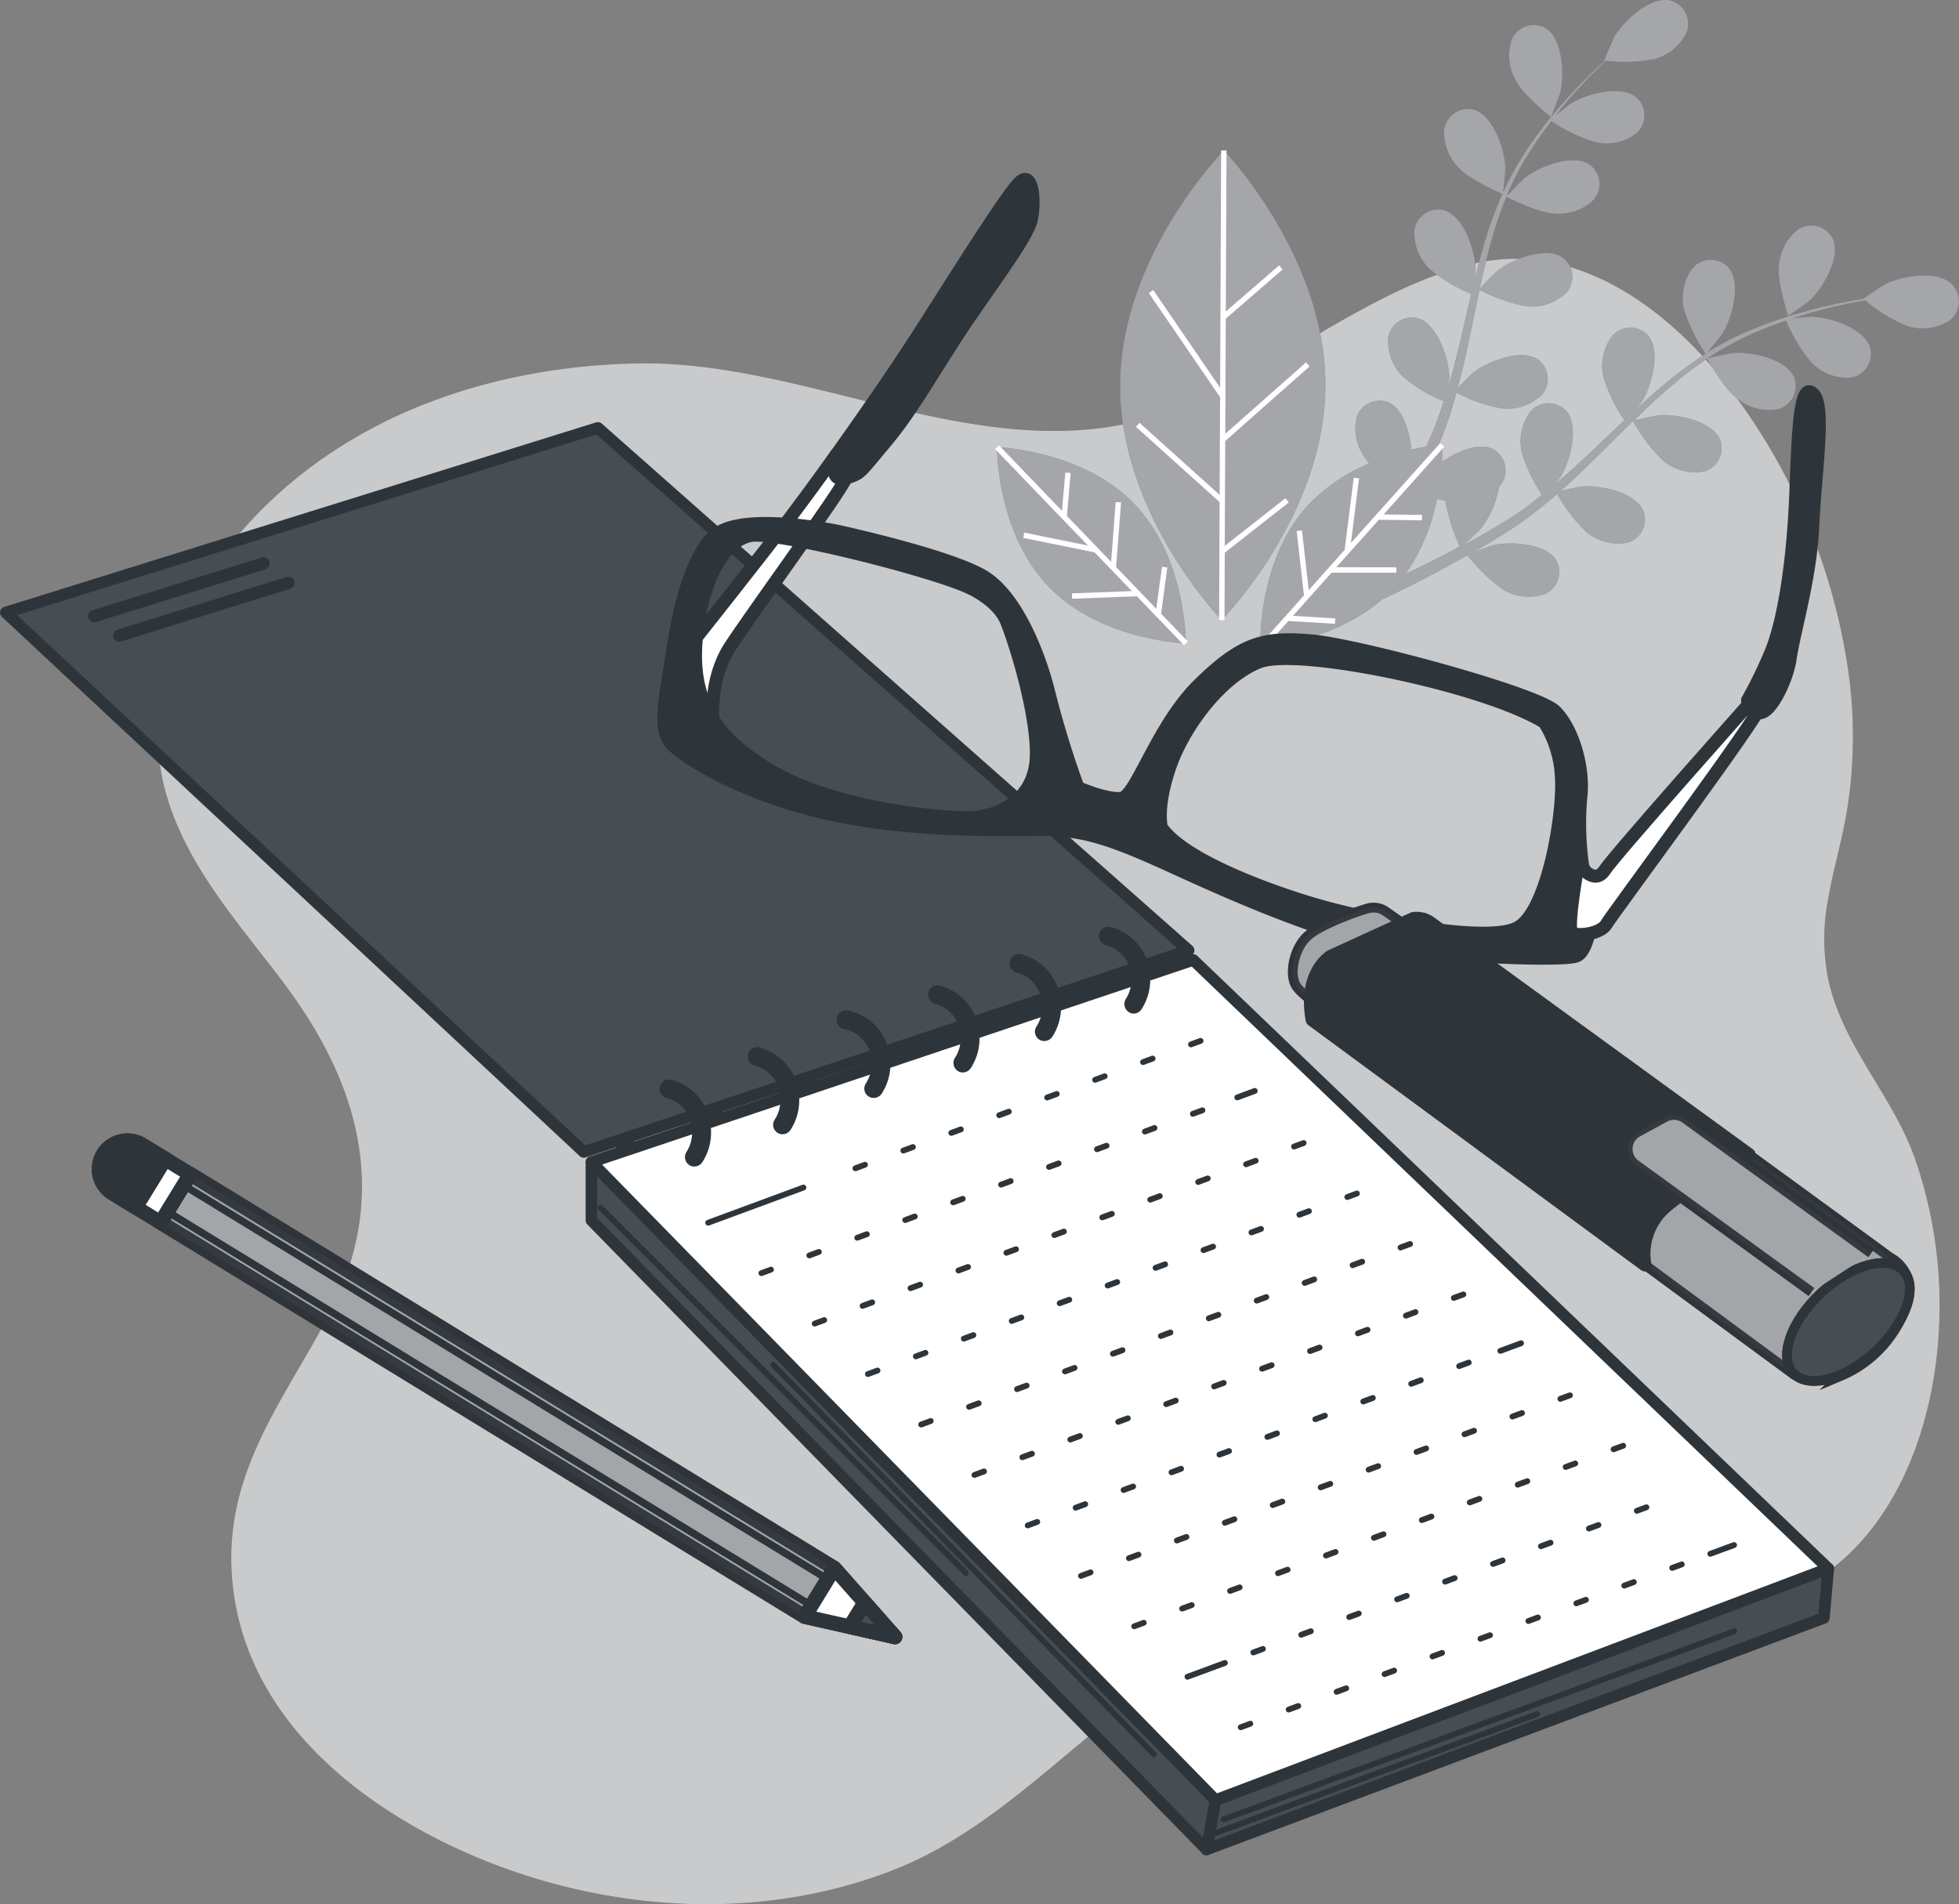 <svg xmlns="http://www.w3.org/2000/svg" width="191.671" height="186.324" viewBox="0 0 191.671 186.324">
  <rect x="0" y="0" width="191.671" height="186.324" fill="#808080" stroke="none"/>
  <g id="Notebook-bro" transform="translate(0.568)">
    <g id="freepik--background-simple--inject-1--inject-33" transform="translate(14.859 25.321)">
      <path id="Path_37098" data-name="Path 37098" d="M242.9,169.226c.445-2.549,1.159-5.071,1.67-7.667a45.323,45.323,0,0,0,.213-15.183,59.641,59.641,0,0,0-11.191-26.649c-6.234-8.363-15.609-15.136-25.684-12.577-10.482,2.649-19.355,10.732-29.548,14.422-17.265,6.244-34.742-5.137-52.139-4.73-15.023.326-30.783,5.719-40.678,19.053-4.039,5.444-6.854,12.771-5.9,19.98,1.168,8.784,7.615,15.467,12.421,21.966,7.369,9.961,10.16,20.812,3.959,32.439-4.191,7.88-9.829,14.843-9.342,24.629.78,15.656,15.235,25.112,27.155,29.326,12.109,4.285,25.859,4.73,37.9-.095,10.695-4.3,18.159-13.717,27.907-19.724a44.112,44.112,0,0,1,28.621-6.281c10.3,1.23,21.157,3.4,31.114-1.045,9.526-4.257,14.039-15.633,14.393-26.535a43.587,43.587,0,0,0-2.417-16.006c-2.209-6.177-7.1-11-8.471-17.548a20.34,20.34,0,0,1,.019-7.771Z" transform="translate(-79.454 -106.601)" fill="#484d54"/>
      <path id="Path_37099" data-name="Path 37099" d="M242.9,169.226c.445-2.549,1.159-5.071,1.67-7.667a45.323,45.323,0,0,0,.213-15.183,59.641,59.641,0,0,0-11.191-26.649c-6.234-8.363-15.609-15.136-25.684-12.577-10.482,2.649-19.355,10.732-29.548,14.422-17.265,6.244-34.742-5.137-52.139-4.73-15.023.326-30.783,5.719-40.678,19.053-4.039,5.444-6.854,12.771-5.9,19.98,1.168,8.784,7.615,15.467,12.421,21.966,7.369,9.961,10.16,20.812,3.959,32.439-4.191,7.88-9.829,14.843-9.342,24.629.78,15.656,15.235,25.112,27.155,29.326,12.109,4.285,25.859,4.73,37.9-.095,10.695-4.3,18.159-13.717,27.907-19.724a44.112,44.112,0,0,1,28.621-6.281c10.3,1.23,21.157,3.4,31.114-1.045,9.526-4.257,14.039-15.633,14.393-26.535a43.587,43.587,0,0,0-2.417-16.006c-2.209-6.177-7.1-11-8.471-17.548a20.34,20.34,0,0,1,.019-7.771Z" transform="translate(-79.454 -106.601)" fill="#fff" opacity="0.7"/>
    </g>
    <g id="freepik--Plants--inject-1--inject-33" transform="translate(96.79)">
      <path id="Path_37100" data-name="Path 37100" d="M363.071,67.247c.028,0,.875-2.233.913-2.365.43-1.717.246-5.288-1.419-6.334a2.365,2.365,0,0,0-3.311,1.064,4.9,4.9,0,0,0,.411,4.11C360.337,65.085,363.071,67.242,363.071,67.247Z" transform="translate(-308.681 -55.794)" fill="#484d54"/>
      <path id="Path_37101" data-name="Path 37101" d="M375.225,80.891c-1.386-1.419-4.91-.832-6.494-.043-.137.066-2.157,1.376-2.128,1.419l.028.028c-.553.09-1.154.189-1.8.312-1.2.241-2.549.52-4,.946a40.119,40.119,0,0,0-4.617,1.528,30.7,30.7,0,0,0-4.872,2.422l-.052.038c.378-.44,1.391-1.712,1.462-1.816.946-1.5,1.892-4.948.61-6.466a2.365,2.365,0,0,0-3.491,0,4.9,4.9,0,0,0-.889,4.03,16.492,16.492,0,0,0,2.133,4.4A40.819,40.819,0,0,0,346.68,91c-.823.7-1.627,1.419-2.427,2.166.312-.393.591-.743.624-.8.946-1.5,1.892-4.948.615-6.466a2.365,2.365,0,0,0-3.491,0,4.9,4.9,0,0,0-.889,4.03,15.325,15.325,0,0,0,2.053,4.257l-.908.856c-1.452,1.381-2.895,2.767-4.352,4.082-.511.473-1.036.9-1.556,1.343.279-.35.511-.643.544-.691.946-1.5,1.892-4.948.61-6.471a2.365,2.365,0,0,0-3.491-.024,4.916,4.916,0,0,0-.889,4.03,14.7,14.7,0,0,0,1.987,4.172c-.544.435-1.093.87-1.641,1.268-.383.26-.733.539-1.13.78l-1.154.738c-.752.44-1.523.9-2.266,1.315-.516.289-1.012.553-1.509.828.516-.473,1.5-1.372,1.58-1.457a9.129,9.129,0,0,0,1.892-4.2,2.44,2.44,0,0,0,.3-.421,2.365,2.365,0,0,0-.946-3.358c-1.367-.629-3.467.265-4.924,1.3.062-1.007.033-1.627.033-1.627l-.383.038.279-.667c.189-.416.331-.88.5-1.324.369-1.041.691-2.114.993-3.2a15.511,15.511,0,0,0,4.46,1.537,4.889,4.889,0,0,0,3.9-1.343,2.365,2.365,0,0,0-.421-3.467c-1.656-1.088-4.976.241-6.357,1.348-.085.071-.989.979-1.471,1.485.175-.653.355-1.305.511-1.977.449-1.925.847-3.893,1.253-5.851.123-.6.255-1.2.383-1.8a16.191,16.191,0,0,0,4.607,1.613,4.895,4.895,0,0,0,3.9-1.343,2.365,2.365,0,0,0-.421-3.462c-1.656-1.093-4.976.236-6.357,1.348-.1.08-1.419,1.386-1.708,1.736.279-1.315.577-2.625.918-3.907a40.486,40.486,0,0,1,1.693-5.08c.114.057,3.112,1.57,4.635,1.622a4.884,4.884,0,0,0,3.9-1.343,2.365,2.365,0,0,0-.426-3.462c-1.656-1.093-4.971.237-6.352,1.348-.109.085-1.5,1.49-1.736,1.764.043-.095.071-.2.114-.293a29.966,29.966,0,0,1,2.587-4.73c.544-.828,1.107-1.594,1.674-2.322a15.767,15.767,0,0,0,4.333,2.067,4.827,4.827,0,0,0,4.025-.908,2.365,2.365,0,0,0-.043-3.491c-1.523-1.268-4.967-.307-6.461.643-.08.047-.851.667-1.419,1.121.26-.322.52-.662.776-.97.946-1.154,1.892-2.152,2.753-3.027.473-.473.946-.946,1.358-1.339a15.762,15.762,0,0,0,4.773-.166,4.841,4.841,0,0,0,3.155-2.663,2.365,2.365,0,0,0-1.641-3.079c-1.939-.421-4.555,2.02-5.444,3.548-.076.132-1.036,2.341-1,2.365h.043c-.416.378-.856.795-1.329,1.253-.87.861-1.84,1.84-2.838,2.98a41.75,41.75,0,0,0-3.008,3.822,30.72,30.72,0,0,0-2.72,4.73l-.028.061c.076-.577.222-2.195.218-2.322-.038-1.769-1.154-5.165-3.056-5.733a2.365,2.365,0,0,0-2.928,1.892,4.911,4.911,0,0,0,1.485,3.85c1,1.107,3.969,2.365,4.2,2.493a40.421,40.421,0,0,0-1.868,5.2c-.3,1.036-.572,2.086-.832,3.145.047-.5.085-.946.08-1.012-.038-1.769-1.154-5.165-3.056-5.733a2.365,2.365,0,0,0-2.923,1.892,4.907,4.907,0,0,0,1.48,3.85,15.735,15.735,0,0,0,4.077,2.436c-.095.407-.194.809-.289,1.216-.449,1.954-.885,3.907-1.376,5.8-.17.672-.364,1.324-.553,1.977.038-.44.066-.818.066-.875-.038-1.769-1.154-5.165-3.056-5.733a2.365,2.365,0,0,0-2.923,1.892,4.894,4.894,0,0,0,1.48,3.855,14.153,14.153,0,0,0,3.954,2.365c-.213.667-.43,1.329-.672,1.963-.17.43-.307.856-.506,1.277l-.544,1.22c-.421.071-.908.166-1.452.289-.142-1.783-.809-3.959-2.166-4.6a2.365,2.365,0,0,0-3.183,1.443,4.879,4.879,0,0,0,.884,4.03,3.586,3.586,0,0,0,.359.473,17.288,17.288,0,0,0-6.125,4.229c-4.905,5.487-4.536,13.821-4.536,13.821s6.958-.473,11.9-4.73c1.518-.719,3.481-1.674,5.728-2.881.842-.445,1.731-.946,2.639-1.462a16.179,16.179,0,0,0,3.5,3.377,4.889,4.889,0,0,0,4.106.416,2.365,2.365,0,0,0,1.069-3.311c-1.045-1.684-4.617-1.864-6.333-1.419-.1.028-1.168.426-1.84.686.369-.213.733-.416,1.112-.643.752-.44,1.49-.9,2.285-1.391l1.14-.762c.383-.246.762-.553,1.145-.832.88-.662,1.741-1.381,2.592-2.119a15.476,15.476,0,0,0,2.871,3.741,4.906,4.906,0,0,0,4,1.036,2.365,2.365,0,0,0,1.556-3.127c-.776-1.821-4.281-2.545-6.04-2.365-.114,0-1.362.27-2.048.426.506-.449,1.017-.9,1.518-1.367,1.419-1.362,2.838-2.781,4.257-4.191.435-.435.875-.861,1.31-1.287a16.312,16.312,0,0,0,2.956,3.888A4.893,4.893,0,0,0,350.96,99.2a2.365,2.365,0,0,0,1.561-3.122c-.78-1.826-4.257-2.545-6.045-2.365-.132,0-1.93.388-2.365.506.946-.946,1.93-1.892,2.918-2.748a41.147,41.147,0,0,1,4.219-3.311c.061.109,1.731,3.027,2.97,3.912a4.876,4.876,0,0,0,3.992,1.031,2.365,2.365,0,0,0,1.561-3.122c-.78-1.826-4.281-2.545-6.045-2.365-.137,0-2.072.421-2.422.52.09-.061.17-.128.255-.184a30.062,30.062,0,0,1,4.758-2.5c.908-.393,1.8-.719,2.672-1.012a15.785,15.785,0,0,0,2.479,4.11,4.836,4.836,0,0,0,3.855,1.466,2.365,2.365,0,0,0,1.892-2.937c-.577-1.892-3.978-3-5.747-3.027-.1,0-1.078.085-1.793.166.4-.128.8-.27,1.187-.383,1.419-.435,2.777-.743,3.969-1.007.676-.147,1.291-.265,1.892-.364a15.889,15.889,0,0,0,4.073,2.493,4.875,4.875,0,0,0,4.1-.473,2.365,2.365,0,0,0,.326-3.59ZM324.661,107.8c-1.031.525-2.006,1-2.9,1.419a19.308,19.308,0,0,0,3.07-7.341c.27.066.544.123.818.175a17.307,17.307,0,0,0,1.419,4.479C326.241,106.987,325.432,107.431,324.661,107.8Z" transform="translate(-281.59 -53.068)" fill="#484d54"/>
      <path id="Path_37102" data-name="Path 37102" d="M417.758,107.094c1.305-1.2,3.127-4.257,2.3-6.073a2.365,2.365,0,0,0-3.358-.946,4.9,4.9,0,0,0-1.92,3.652c-.18,1.542.908,4.848.908,4.848S417.649,107.2,417.758,107.094Z" transform="translate(-338.09 -77.653)" fill="#484d54"/>
      <path id="Path_37103" data-name="Path 37103" d="M288.69,84.19s-10.1,10.245-10.151,22.941,9.933,23.021,9.933,23.021,10.108-10.245,10.151-22.936S288.69,84.19,288.69,84.19Z" transform="translate(-266.303 -69.469)" fill="#484d54"/>
      <path id="Path_37104" data-name="Path 37104" d="M253.07,145.57s-.061,8.344,5.042,13.646,13.438,5.558,13.438,5.558.066-8.344-5.037-13.646S253.07,145.57,253.07,145.57Z" transform="translate(-252.881 -101.817)" fill="#484d54"/>
      <g id="Group_11691" data-name="Group 11691" transform="translate(0.189)" opacity="0.5">
        <path id="Path_37105" data-name="Path 37105" d="M363.071,67.247c.028,0,.875-2.233.913-2.365.43-1.717.246-5.288-1.419-6.334a2.365,2.365,0,0,0-3.311,1.064,4.9,4.9,0,0,0,.411,4.11C360.337,65.085,363.071,67.242,363.071,67.247Z" transform="translate(-308.87 -55.794)" fill="#fff"/>
        <path id="Path_37106" data-name="Path 37106" d="M375.225,80.891c-1.386-1.419-4.91-.832-6.494-.043-.137.066-2.157,1.376-2.128,1.419l.028.028c-.553.09-1.154.189-1.8.312-1.2.241-2.549.52-4,.946a40.119,40.119,0,0,0-4.617,1.528,30.7,30.7,0,0,0-4.872,2.422l-.052.038c.378-.44,1.391-1.712,1.462-1.816.946-1.5,1.892-4.948.61-6.466a2.365,2.365,0,0,0-3.491,0,4.9,4.9,0,0,0-.889,4.03,16.492,16.492,0,0,0,2.133,4.4A40.819,40.819,0,0,0,346.68,91c-.823.7-1.627,1.419-2.427,2.166.312-.393.591-.743.624-.8.946-1.5,1.892-4.948.615-6.466a2.365,2.365,0,0,0-3.491,0,4.9,4.9,0,0,0-.889,4.03,15.325,15.325,0,0,0,2.053,4.257l-.908.856c-1.452,1.381-2.895,2.767-4.352,4.082-.511.473-1.036.9-1.556,1.343.279-.35.511-.643.544-.691.946-1.5,1.892-4.948.61-6.471a2.365,2.365,0,0,0-3.491-.024,4.916,4.916,0,0,0-.889,4.03,14.7,14.7,0,0,0,1.987,4.172c-.544.435-1.093.87-1.641,1.268-.383.26-.733.539-1.13.78l-1.154.738c-.752.44-1.523.9-2.266,1.315-.516.289-1.012.553-1.509.828.516-.473,1.5-1.372,1.58-1.457a9.129,9.129,0,0,0,1.892-4.2,2.44,2.44,0,0,0,.3-.421,2.365,2.365,0,0,0-.946-3.358c-1.367-.629-3.467.265-4.924,1.3.062-1.007.033-1.627.033-1.627l-.383.038.279-.667c.189-.416.331-.88.5-1.324.369-1.041.691-2.114.993-3.2a15.511,15.511,0,0,0,4.46,1.537,4.889,4.889,0,0,0,3.9-1.343,2.365,2.365,0,0,0-.421-3.467c-1.656-1.088-4.976.241-6.357,1.348-.085.071-.989.979-1.471,1.485.175-.653.355-1.305.511-1.977.449-1.925.847-3.893,1.253-5.851.123-.6.255-1.2.383-1.8a16.191,16.191,0,0,0,4.607,1.613,4.895,4.895,0,0,0,3.9-1.343,2.365,2.365,0,0,0-.421-3.462c-1.656-1.093-4.976.236-6.357,1.348-.1.08-1.419,1.386-1.708,1.736.279-1.315.577-2.625.918-3.907a40.486,40.486,0,0,1,1.693-5.08c.114.057,3.112,1.57,4.635,1.622a4.884,4.884,0,0,0,3.9-1.343,2.365,2.365,0,0,0-.426-3.462c-1.656-1.093-4.971.237-6.352,1.348-.109.085-1.5,1.49-1.736,1.764.043-.095.071-.2.114-.293a29.966,29.966,0,0,1,2.587-4.73c.544-.828,1.107-1.594,1.674-2.322a15.767,15.767,0,0,0,4.333,2.067,4.827,4.827,0,0,0,4.025-.908,2.365,2.365,0,0,0-.043-3.491c-1.523-1.268-4.967-.307-6.461.643-.08.047-.851.667-1.419,1.121.26-.322.52-.662.776-.97.946-1.154,1.892-2.152,2.753-3.027.473-.473.946-.946,1.358-1.339a15.762,15.762,0,0,0,4.773-.166,4.841,4.841,0,0,0,3.155-2.663,2.365,2.365,0,0,0-1.641-3.079c-1.939-.421-4.555,2.02-5.444,3.548-.076.132-1.036,2.341-1,2.365h.043c-.416.378-.856.795-1.329,1.253-.87.861-1.84,1.84-2.838,2.98a41.75,41.75,0,0,0-3.008,3.822,30.72,30.72,0,0,0-2.72,4.73l-.028.061c.076-.577.222-2.195.218-2.322-.038-1.769-1.154-5.165-3.056-5.733a2.365,2.365,0,0,0-2.928,1.892,4.911,4.911,0,0,0,1.485,3.85c1,1.107,3.969,2.365,4.2,2.493a40.421,40.421,0,0,0-1.868,5.2c-.3,1.036-.572,2.086-.832,3.145.047-.5.085-.946.08-1.012-.038-1.769-1.154-5.165-3.056-5.733a2.365,2.365,0,0,0-2.923,1.892,4.907,4.907,0,0,0,1.48,3.85,15.735,15.735,0,0,0,4.077,2.436c-.095.407-.194.809-.289,1.216-.449,1.954-.885,3.907-1.376,5.8-.17.672-.364,1.324-.553,1.977.038-.44.066-.818.066-.875-.038-1.769-1.154-5.165-3.056-5.733a2.365,2.365,0,0,0-2.923,1.892,4.894,4.894,0,0,0,1.48,3.855,14.153,14.153,0,0,0,3.954,2.365c-.213.667-.43,1.329-.672,1.963-.17.43-.307.856-.506,1.277l-.544,1.22c-.421.071-.908.166-1.452.289-.142-1.783-.809-3.959-2.166-4.6a2.365,2.365,0,0,0-3.183,1.443,4.879,4.879,0,0,0,.884,4.03,3.586,3.586,0,0,0,.359.473,17.288,17.288,0,0,0-6.125,4.229c-4.905,5.487-4.536,13.821-4.536,13.821s6.958-.473,11.9-4.73c1.518-.719,3.481-1.674,5.728-2.881.842-.445,1.731-.946,2.639-1.462a16.179,16.179,0,0,0,3.5,3.377,4.889,4.889,0,0,0,4.106.416,2.365,2.365,0,0,0,1.069-3.311c-1.045-1.684-4.617-1.864-6.333-1.419-.1.028-1.168.426-1.84.686.369-.213.733-.416,1.112-.643.752-.44,1.49-.9,2.285-1.391l1.14-.762c.383-.246.762-.553,1.145-.832.88-.662,1.741-1.381,2.592-2.119a15.476,15.476,0,0,0,2.871,3.741,4.906,4.906,0,0,0,4,1.036,2.365,2.365,0,0,0,1.556-3.127c-.776-1.821-4.281-2.545-6.04-2.365-.114,0-1.362.27-2.048.426.506-.449,1.017-.9,1.518-1.367,1.419-1.362,2.838-2.781,4.257-4.191.435-.435.875-.861,1.31-1.287a16.312,16.312,0,0,0,2.956,3.888A4.893,4.893,0,0,0,350.96,99.2a2.365,2.365,0,0,0,1.561-3.122c-.78-1.826-4.257-2.545-6.045-2.365-.132,0-1.93.388-2.365.506.946-.946,1.93-1.892,2.918-2.748a41.147,41.147,0,0,1,4.219-3.311c.061.109,1.731,3.027,2.97,3.912a4.876,4.876,0,0,0,3.992,1.031,2.365,2.365,0,0,0,1.561-3.122c-.78-1.826-4.281-2.545-6.045-2.365-.137,0-2.072.421-2.422.52.09-.061.17-.128.255-.184a30.062,30.062,0,0,1,4.758-2.5c.908-.393,1.8-.719,2.672-1.012a15.785,15.785,0,0,0,2.479,4.11,4.836,4.836,0,0,0,3.855,1.466,2.365,2.365,0,0,0,1.892-2.937c-.577-1.892-3.978-3-5.747-3.027-.1,0-1.078.085-1.793.166.4-.128.8-.27,1.187-.383,1.419-.435,2.777-.743,3.969-1.007.676-.147,1.291-.265,1.892-.364a15.889,15.889,0,0,0,4.073,2.493,4.875,4.875,0,0,0,4.1-.473,2.365,2.365,0,0,0,.326-3.59ZM324.661,107.8c-1.031.525-2.006,1-2.9,1.419a19.308,19.308,0,0,0,3.07-7.341c.27.066.544.123.818.175a17.307,17.307,0,0,0,1.419,4.479C326.241,106.987,325.432,107.431,324.661,107.8Z" transform="translate(-281.779 -53.068)" fill="#fff"/>
        <path id="Path_37107" data-name="Path 37107" d="M417.758,107.094c1.305-1.2,3.127-4.257,2.3-6.073a2.365,2.365,0,0,0-3.358-.946,4.9,4.9,0,0,0-1.92,3.652c-.18,1.542.908,4.848.908,4.848S417.649,107.2,417.758,107.094Z" transform="translate(-338.279 -77.653)" fill="#fff"/>
        <path id="Path_37108" data-name="Path 37108" d="M288.69,84.19s-10.1,10.245-10.151,22.941,9.933,23.021,9.933,23.021,10.108-10.245,10.151-22.936S288.69,84.19,288.69,84.19Z" transform="translate(-266.492 -69.469)" fill="#fff"/>
        <path id="Path_37109" data-name="Path 37109" d="M253.07,145.57s-.061,8.344,5.042,13.646,13.438,5.558,13.438,5.558.066-8.344-5.037-13.646S253.07,145.57,253.07,145.57Z" transform="translate(-253.07 -101.817)" fill="#fff"/>
      </g>
      <path id="Path_37110" data-name="Path 37110" d="M296.756,118.634l-.322-.416-5.941,4.664.047-10.259,8.254-7.3-.35-.393-7.9,6.991.052-11.267,5.558-4.815-.341-.4-5.217,4.512.071-15.76h-.525l-.1,23.22L283.5,97.85l-.435.293,6.929,10.127.043-.028-.043,9.649-7.842-7.052-.35.393,8.188,7.365v0l-.047,11.56.525,0,.028-6.608Z" transform="translate(-268.021 -69.469)" fill="#fff"/>
      <path id="Path_37111" data-name="Path 37111" d="M325.349,145.08l-.388-.35L316.22,154.5l.795-6.315-.52-.061-.889,7.057h0l-3.514,3.931-.662-5.832-.52.057.714,6.3L307.19,164.6l.393.35,2.521-2.814,4.555.274.028-.525-4.139-.251,3.779-4.224,6.343,0v-.525l-5.875-.009,4.158-4.645,4.214.052.009-.525-3.756-.047Z" transform="translate(-281.402 -101.374)" fill="#fff"/>
      <path id="Path_37112" data-name="Path 37112" d="M269.523,157.148l-.52-.071-.558,4.11-3.931-4.087.482-6.324-.525-.038-.445,5.856L259.7,152.1l.369-4.2-.525-.043-.326,3.741-6.168-6.409-.378.364L261.761,155l-6.234-1.268-.1.516,6.972,1.414v-.009l3.656,3.8-5.865.222.019.525,6.333-.241,4.612,4.792.378-.364-2.616-2.72Z" transform="translate(-252.67 -101.616)" fill="#fff"/>
    </g>
    <g id="freepik--Notebook--inject-1--inject-33" transform="translate(0 41.871)">
      <path id="Path_37113" data-name="Path 37113" d="M296.41,405.041l60.4-22.662.435-4.829L297.29,400.207l-.88,4.834" transform="translate(-178.93 -265.94)" fill="#484d54" stroke="#2e353a" stroke-linecap="round" stroke-linejoin="round" stroke-width="1.136"/>
      <path id="Path_37114" data-name="Path 37114" d="M269.561,260.251a4.607,4.607,0,0,1-2.9-1.06,5.355,5.355,0,0,1-1.892-3.363.922.922,0,0,1,1.821-.279,3.519,3.519,0,0,0,1.235,2.209,2.663,2.663,0,0,0,4.006-.62.922.922,0,0,1,1.537,1.017,4.527,4.527,0,0,1-3.117,2.039A4.141,4.141,0,0,1,269.561,260.251Z" transform="translate(-162.251 -201.258)" fill="#2e353a"/>
      <path id="Path_37115" data-name="Path 37115" d="M251.108,265.9a5.039,5.039,0,0,1-4.81-4.418.918.918,0,0,1,.766-1.05.946.946,0,0,1,1.055.771,3.148,3.148,0,0,0,3.377,2.838,2.72,2.72,0,0,0,1.864-1.235.922.922,0,0,1,1.537,1.017,4.527,4.527,0,0,1-3.117,2.039A4.093,4.093,0,0,1,251.108,265.9Z" transform="translate(-152.515 -204.214)" fill="#2e353a"/>
      <path id="Path_37116" data-name="Path 37116" d="M234.271,272.416a4.612,4.612,0,0,1-2.9-1.055A5.369,5.369,0,0,1,229.475,268a.922.922,0,0,1,1.821-.279,3.519,3.519,0,0,0,1.235,2.209,2.748,2.748,0,0,0,2.147.615,2.71,2.71,0,0,0,1.859-1.235.946.946,0,0,1,1.542,1.017,4.546,4.546,0,0,1-3.122,2.039A4.129,4.129,0,0,1,234.271,272.416Z" transform="translate(-143.653 -207.672)" fill="#2e353a"/>
      <path id="Path_37117" data-name="Path 37117" d="M215.811,277.6a5.044,5.044,0,0,1-4.81-4.418.922.922,0,1,1,1.821-.284,3.15,3.15,0,0,0,3.377,2.838,2.729,2.729,0,0,0,1.864-1.23.922.922,0,1,1,1.537,1.012,4.55,4.55,0,0,1-3.117,2.043A4.64,4.64,0,0,1,215.811,277.6Z" transform="translate(-133.91 -210.357)" fill="#2e353a"/>
      <path id="Path_37118" data-name="Path 37118" d="M196.96,285.344a5.047,5.047,0,0,1-4.81-4.418.946.946,0,0,1,1.826-.279,3.151,3.151,0,0,0,3.377,2.838,2.734,2.734,0,0,0,1.864-1.235.922.922,0,0,1,1.537,1.017,4.541,4.541,0,0,1-3.117,2.039A4.728,4.728,0,0,1,196.96,285.344Z" transform="translate(-123.986 -214.555)" fill="#2e353a"/>
      <path id="Path_37119" data-name="Path 37119" d="M178.7,291.886a4.6,4.6,0,0,1-2.9-1.055,5.369,5.369,0,0,1-1.892-3.363.922.922,0,0,1,1.821-.279,3.519,3.519,0,0,0,1.235,2.209,2.663,2.663,0,0,0,4.006-.62.946.946,0,0,1,1.542,1.017,4.545,4.545,0,0,1-3.122,2.039A4.126,4.126,0,0,1,178.7,291.886Z" transform="translate(-114.368 -217.932)" fill="#2e353a"/>
      <line id="Line_318" data-name="Line 318" y1="18.414" x2="49.982" transform="translate(119.135 117.74)" fill="#fff" stroke="#2e353a" stroke-linecap="round" stroke-linejoin="round" stroke-width="0.568"/>
      <line id="Line_319" data-name="Line 319" y1="11.839" x2="32.003" transform="translate(117.82 125.852)" fill="#fff" stroke="#2e353a" stroke-linecap="round" stroke-linejoin="round" stroke-width="0.568"/>
      <path id="Path_37120" data-name="Path 37120" d="M169.18,293.45v5.709l60.18,61.561.88-4.834L169.18,293.45" transform="translate(-111.88 -221.62)" fill="#484d54" stroke="#2e353a" stroke-linecap="round" stroke-linejoin="round" stroke-width="1.136"/>
      <line id="Line_320" data-name="Line 320" x2="35.735" y2="35.731" transform="translate(58.194 76.31)" fill="#fff" stroke="#2e353a" stroke-linecap="round" stroke-linejoin="round" stroke-width="0.568"/>
      <line id="Line_321" data-name="Line 321" x2="37.263" y2="38.143" transform="translate(75.075 91.654)" fill="#fff" stroke="#2e353a" stroke-linecap="round" stroke-linejoin="round" stroke-width="0.568"/>
      <path id="Path_37121" data-name="Path 37121" d="M169.18,271.422l61.06,62.436L290.193,311.2,228.055,251.65Z" transform="translate(-111.88 -199.591)" fill="#fff" stroke="#2e353a" stroke-linecap="round" stroke-linejoin="round" stroke-width="1.136"/>
      <path id="Path_37122" data-name="Path 37122" d="M104.592,212.436,48.04,159.654l57.929-18.064,57.8,51.117Z" transform="translate(-48.04 -141.59)" fill="#484d54" stroke="#2e353a" stroke-linecap="round" stroke-linejoin="round" stroke-width="1.136"/>
      <line id="Line_322" data-name="Line 322" y1="5.156" x2="16.555" transform="translate(8.656 13.258)" fill="none" stroke="#2e353a" stroke-linecap="round" stroke-linejoin="round" stroke-width="1.211"/>
      <line id="Line_323" data-name="Line 323" y1="5.156" x2="16.555" transform="translate(11.101 15.16)" fill="none" stroke="#2e353a" stroke-linecap="round" stroke-linejoin="round" stroke-width="1.211"/>
      <path id="Path_37123" data-name="Path 37123" d="M186.721,284.909a.9.9,0,0,1-.506-.151.946.946,0,0,1-.265-1.277,3.51,3.51,0,0,0,.511-2.479,3.311,3.311,0,0,0-2.417-2.791.922.922,0,0,1,.407-1.8,5.165,5.165,0,0,1,3.836,4.309,5.35,5.35,0,0,1-.795,3.784.946.946,0,0,1-.771.4Z" transform="translate(-119.356 -212.634)" fill="#2e353a"/>
      <path id="Path_37124" data-name="Path 37124" d="M204.873,278.2a.9.9,0,0,1-.506-.151.918.918,0,0,1-.26-1.277,3.533,3.533,0,0,0,.511-2.479A3.311,3.311,0,0,0,202.2,271.5a.922.922,0,1,1,.4-1.8,5.165,5.165,0,0,1,3.836,4.309,5.35,5.35,0,0,1-.795,3.784A.946.946,0,0,1,204.873,278.2Z" transform="translate(-128.875 -209.086)" fill="#2e353a"/>
      <path id="Path_37125" data-name="Path 37125" d="M277.536,253.285a.946.946,0,0,1-.771-1.419,3.491,3.491,0,0,0,.511-2.474,3.311,3.311,0,0,0-2.417-2.8.913.913,0,0,1-.7-1.1.946.946,0,0,1,1.1-.7,5.165,5.165,0,0,1,3.836,4.309,5.331,5.331,0,0,1-.8,3.784.913.913,0,0,1-.766.393Z" transform="translate(-167.194 -195.972)" fill="#2e353a"/>
      <path id="Path_37126" data-name="Path 37126" d="M259.023,258.926a.9.9,0,0,1-.506-.151.918.918,0,0,1-.26-1.277,3.528,3.528,0,0,0,.511-2.478,3.311,3.311,0,0,0-2.417-2.791.922.922,0,1,1,.4-1.8,5.156,5.156,0,0,1,3.836,4.309,5.35,5.35,0,0,1-.795,3.784.946.946,0,0,1-.771.4Z" transform="translate(-157.412 -198.931)" fill="#2e353a"/>
      <path id="Path_37127" data-name="Path 37127" d="M242.163,265.421a.908.908,0,0,1-.506-.156.946.946,0,0,1-.265-1.277,3.5,3.5,0,0,0,.516-2.479,3.311,3.311,0,0,0-2.417-2.791.922.922,0,1,1,.4-1.8,5.165,5.165,0,0,1,3.836,4.309,5.35,5.35,0,0,1-.795,3.784A.946.946,0,0,1,242.163,265.421Z" transform="translate(-148.527 -202.351)" fill="#2e353a"/>
      <path id="Path_37128" data-name="Path 37128" d="M223.538,270.63a.946.946,0,0,1-.506-.151.918.918,0,0,1-.26-1.277,3.533,3.533,0,0,0,.511-2.479,3.311,3.311,0,0,0-2.417-2.791.946.946,0,1,1,.4-1.8,5.151,5.151,0,0,1,3.836,4.309,5.345,5.345,0,0,1-.795,3.784A.946.946,0,0,1,223.538,270.63Z" transform="translate(-138.62 -205.067)" fill="#2e353a"/>
      <line id="Line_324" data-name="Line 324" y1="0.856" x2="2.327" transform="translate(166.771 109.311)" fill="#fff" stroke="#2e353a" stroke-linecap="round" stroke-linejoin="round" stroke-width="0.568"/>
      <line id="Line_325" data-name="Line 325" y1="16.186" x2="43.828" transform="translate(120.828 110.952)" fill="#fff" stroke="#2e353a" stroke-linecap="round" stroke-linejoin="round" stroke-width="0.568" stroke-dasharray="1 4"/>
      <line id="Line_326" data-name="Line 326" y1="15.448" x2="41.828" transform="translate(122.058 104.373)" fill="#fff" stroke="#2e353a" stroke-linecap="round" stroke-linejoin="round" stroke-width="0.568" stroke-dasharray="1 4"/>
      <line id="Line_327" data-name="Line 327" y1="1.353" x2="3.661" transform="translate(115.616 120.847)" fill="#fff" stroke="#2e353a" stroke-linecap="round" stroke-linejoin="round" stroke-width="0.568"/>
      <line id="Line_328" data-name="Line 328" y1="17.827" x2="48.275" transform="translate(110.404 99.435)" fill="#fff" stroke="#2e353a" stroke-linecap="round" stroke-linejoin="round" stroke-width="0.568" stroke-dasharray="1 4"/>
      <line id="Line_329" data-name="Line 329" y1="17.827" x2="48.27" transform="translate(105.196 94.501)" fill="#fff" stroke="#2e353a" stroke-linecap="round" stroke-linejoin="round" stroke-width="0.568" stroke-dasharray="1 4"/>
      <line id="Line_330" data-name="Line 330" y1="0.747" x2="2.024" transform="translate(146.229 89.563)" fill="#fff" stroke="#2e353a" stroke-linecap="round" stroke-linejoin="round" stroke-width="0.568"/>
      <line id="Line_331" data-name="Line 331" y1="16.011" x2="43.351" transform="translate(99.983 91.379)" fill="#fff" stroke="#2e353a" stroke-linecap="round" stroke-linejoin="round" stroke-width="0.568" stroke-dasharray="1 4"/>
      <line id="Line_332" data-name="Line 332" y1="17.827" x2="48.275" transform="translate(94.771 84.625)" fill="#fff" stroke="#2e353a" stroke-linecap="round" stroke-linejoin="round" stroke-width="0.568" stroke-dasharray="1 4"/>
      <line id="Line_333" data-name="Line 333" y1="17.827" x2="48.275" transform="translate(89.558 79.691)" fill="#fff" stroke="#2e353a" stroke-linecap="round" stroke-linejoin="round" stroke-width="0.568" stroke-dasharray="1 4"/>
      <line id="Line_334" data-name="Line 334" y1="17.827" x2="48.27" transform="translate(84.351 74.753)" fill="#fff" stroke="#2e353a" stroke-linecap="round" stroke-linejoin="round" stroke-width="0.568" stroke-dasharray="1 4"/>
      <line id="Line_335" data-name="Line 335" y1="17.827" x2="48.27" transform="translate(79.138 69.815)" fill="#fff" stroke="#2e353a" stroke-linecap="round" stroke-linejoin="round" stroke-width="0.568" stroke-dasharray="1 4"/>
      <line id="Line_336" data-name="Line 336" y1="0.634" x2="1.712" transform="translate(120.488 64.877)" fill="#fff" stroke="#2e353a" stroke-linecap="round" stroke-linejoin="round" stroke-width="0.568"/>
      <line id="Line_337" data-name="Line 337" y1="16.645" x2="45.077" transform="translate(73.926 66.06)" fill="#fff" stroke="#2e353a" stroke-linecap="round" stroke-linejoin="round" stroke-width="0.568" stroke-dasharray="1 4"/>
      <line id="Line_338" data-name="Line 338" y1="12.501" x2="33.862" transform="translate(83.125 59.944)" fill="#fff" stroke="#2e353a" stroke-linecap="round" stroke-linejoin="round" stroke-width="0.568" stroke-dasharray="1 4"/>
      <line id="Line_339" data-name="Line 339" y1="3.443" x2="9.323" transform="translate(68.718 74.328)" fill="#fff" stroke="#2e353a" stroke-linecap="round" stroke-linejoin="round" stroke-width="0.568"/>
    </g>
    <g id="freepik--Glasses--inject-1--inject-33" transform="translate(64.38 17.559)">
      <path id="Path_37132" data-name="Path 37132" d="M188.889,166s7.544-9.507,10.1-12.908,4.4-6.017,4.4-6.017,1.362,1.074.946,2.294-9.389,13.476-11.385,16.588-1.717,7.052-1.57,8.41S187.57,171.293,188.889,166Z" transform="translate(-186.505 -120.171)" fill="#fff" stroke="#2e353a" stroke-linecap="round" stroke-linejoin="round" stroke-width="1.273"/>
      <path id="Path_37133" data-name="Path 37133" d="M219.611,117.1s4.7-6.532,8.183-11.972,8.576-13.608,9.786-14.7,1.5,1.75,1.112,3.652-4.56,7.209-7.374,11.56-4.555,7.483-6.977,10.34-2.28,2.994-3.784,3.41S219.346,118.32,219.611,117.1Z" transform="translate(-202.725 -90.19)" fill="#2e353a" stroke="#2e353a" stroke-linecap="round" stroke-linejoin="round" stroke-width="1.273"/>
      <path id="Path_37134" data-name="Path 37134" d="M184.911,174.487c.52-3.524,1.7-10.032,4.389-12.08s10.836-.473,11.513-.35,11.395,2.5,14.663,4.508,5.463,7.819,6.3,11.182a94.921,94.921,0,0,0,2.9,9.46s2.72,1.2,4.21,1.055,3.472-7.067,7.644-11.158,6.338-4.65,10.945-4.257,22.108,5.137,23.882,6.882,2.881,5.676,2.5,8.514a29.56,29.56,0,0,0,.175,6.5c0,.539,1.641,2.294,1.244,3.784s-.643,4.73-1.859,5.16-10.16.2-16.8-.7-15.879-4.91-21.995-7.71-9.1-4.006-13.57-3.973-13.135.222-21.138-1.622-13.443-5.2-14.947-6.674S184.4,178.016,184.911,174.487ZM232.836,191.1c2.19,3.24,11.016,6.433,15.765,7.752s16.139,3.685,19.109,2.043,4.531-11.409,4.257-14.8a10.947,10.947,0,0,0-1.66-5.269c-5.851-3.618-24.161-7.426-27.945-5.908s-7.4,6.414-8.732,10.349S232.836,191.1,232.836,191.1ZM194.6,185.532c5.846,3.481,15.065,4.5,18.721,4.617s7.166-1.807,7.275-6.007-2.1-11.229-2.933-13.244-3.543-3.226-3.543-3.226c-3.666-1.736-18.863-5.562-21.436-5.137s-4.825,4.333-5.35,10.042,1.419,9.474,7.265,12.956Z" transform="translate(-184.15 -127.698)" fill="#2e353a" stroke="#2e353a" stroke-linecap="round" stroke-linejoin="round" stroke-width="1.273"/>
      <path id="Path_37135" data-name="Path 37135" d="M372.461,213.286s1.5,2.294,2.578.662,14.923-17.165,14.923-17.165.539-.142.411.946-14.625,20.552-15.164,21.5-2.838,1.239-3.377.837S372.461,213.286,372.461,213.286Z" transform="translate(-282.983 -146.361)" fill="#fff" stroke="#2e353a" stroke-linecap="round" stroke-linejoin="round" stroke-width="1.273"/>
      <path id="Path_37136" data-name="Path 37136" d="M408.32,164.3a44.35,44.35,0,0,0,2.138-4.347c1.466-3.259,2.365-9.63,2.6-16.271s.473-10.567,1.7-9.356.175,7.724-.052,12.866-1.826,10.307-2.214,13.022c-.293,2.048-1.864,5.293-2.947,5.3S408.6,165.247,408.32,164.3Z" transform="translate(-302.287 -113.335)" fill="#2e353a" stroke="#2e353a" stroke-linecap="round" stroke-linejoin="round" stroke-width="1.273"/>
    </g>
    <g id="freepik--Pencils--inject-1--inject-33" transform="translate(9.13 88.807)">
      <path id="Path_37137" data-name="Path 37137" d="M145.953,334.495l5.955,6.74-8.855-2-63-38.545,2.9-4.744Z" transform="translate(-74.039 -269.873)" fill="#fff" stroke="#2e353a" stroke-linecap="round" stroke-linejoin="round" stroke-width="1.436"/>
      <path id="Path_37138" data-name="Path 37138" d="M145.953,334.495l5.955,6.74-8.855-2-63-38.545,2.9-4.744Z" transform="translate(-74.039 -269.873)" fill="#484d54" stroke="#2e353a" stroke-linecap="round" stroke-linejoin="round" stroke-width="1.436" opacity="0.5"/>
      <rect id="Rectangle_4210" data-name="Rectangle 4210" width="3.032" height="73.859" transform="translate(6.672 29.743) rotate(-58.54)" fill="none" stroke="#2e353a" stroke-linecap="round" stroke-linejoin="round" stroke-width="0.718"/>
      <path id="Path_37139" data-name="Path 37139" d="M216.18,377.47l-2.9,4.735,8.84,1.991Z" transform="translate(-144.251 -312.834)" fill="#fff" stroke="#2e353a" stroke-linecap="round" stroke-linejoin="round" stroke-width="1.436"/>
      <path id="Path_37140" data-name="Path 37140" d="M222.62,386.945l4.423,1-2.97-3.363Z" transform="translate(-149.173 -316.581)" fill="#484d54" stroke="#2e353a" stroke-linecap="round" stroke-linejoin="round" stroke-width="1.436"/>
      <path id="Path_37141" data-name="Path 37141" d="M67.753,290.369h0a2.777,2.777,0,0,0,.918,3.822l4.683,2.866,2.9-4.73-4.683-2.866a2.781,2.781,0,0,0-3.822.908Z" transform="translate(-67.342 -266.237)" fill="#fff" stroke="#2e353a" stroke-linecap="round" stroke-linejoin="round" stroke-width="1.436"/>
      <path id="Path_37142" data-name="Path 37142" d="M67.753,290.369h0a2.777,2.777,0,0,0,.918,3.822l2.242,1.372,2.9-4.73-2.242-1.372a2.781,2.781,0,0,0-3.822.908Z" transform="translate(-67.342 -266.237)" fill="#2e353a" stroke="#2e353a" stroke-linecap="round" stroke-linejoin="round" stroke-width="1.436"/>
      <path id="Path_37143" data-name="Path 37143" d="M325.014,242.367l-1.66-1.168a2.086,2.086,0,0,0-1.788-.293c-1.755.511-5.066,1.812-6.012,2.838-1.23,1.268-1.618,3.562-1.026,4.64s3.018,2.455,3.018,2.455l10.165-6.187Z" transform="translate(-197.465 -240.82)" fill="#fff" stroke="#2e353a" stroke-miterlimit="10" stroke-width="0.947"/>
      <path id="Path_37144" data-name="Path 37144" d="M325.014,242.367l-1.66-1.168a2.086,2.086,0,0,0-1.788-.293c-1.755.511-5.066,1.812-6.012,2.838-1.23,1.268-1.618,3.562-1.026,4.64s3.018,2.455,3.018,2.455l10.165-6.187Z" transform="translate(-197.465 -240.82)" fill="#484d54" stroke="#2e353a" stroke-miterlimit="10" stroke-width="0.947" opacity="0.5"/>
      <path id="Path_37145" data-name="Path 37145" d="M327.972,243.056l-8.041,3.675s-2.72,1.537-1.859,6.244l47.087,34.671s1.637,1.192,4.593.184a11.514,11.514,0,0,0,6.622-7.44,3.6,3.6,0,0,0-1.8-4.2c-.383-.326-45.011-32.784-45.011-32.784A2.365,2.365,0,0,0,327.972,243.056Z" transform="translate(-199.387 -241.987)" fill="#fff" stroke="#2e353a" stroke-miterlimit="10" stroke-width="0.947"/>
      <path id="Path_37146" data-name="Path 37146" d="M327.972,243.056l-8.041,3.675s-2.72,1.537-1.859,6.244l47.087,34.671s1.637,1.192,4.593.184a11.514,11.514,0,0,0,6.622-7.44,3.6,3.6,0,0,0-1.8-4.2c-.383-.326-45.011-32.784-45.011-32.784A2.365,2.365,0,0,0,327.972,243.056Z" transform="translate(-199.387 -241.987)" fill="#484d54" stroke="#2e353a" stroke-miterlimit="10" stroke-width="0.947" opacity="0.5"/>
      <path id="Path_37147" data-name="Path 37147" d="M425.157,322.969c-2.966,2.767-6.556,3.741-8.041,2.171s-.26-5.094,2.706-7.866,6.556-3.741,8.041-2.171S428.118,320.2,425.157,322.969Z" transform="translate(-251.339 -279.571)" fill="#fff" stroke="#2e353a" stroke-miterlimit="10" stroke-width="0.947"/>
      <path id="Path_37148" data-name="Path 37148" d="M425.157,322.969c-2.966,2.767-6.556,3.741-8.041,2.171s-.26-5.094,2.706-7.866,6.556-3.741,8.041-2.171S428.118,320.2,425.157,322.969Z" transform="translate(-251.339 -279.571)" fill="#484d54" stroke="#2e353a" stroke-miterlimit="10" stroke-width="0.947"/>
      <path id="Path_37149" data-name="Path 37149" d="M329.557,243.407a2.365,2.365,0,0,0-1.585-.35l-8.041,3.675s-2.72,1.537-1.859,6.244l32.561,23.976a6.071,6.071,0,0,1,1.055-4.645c1.154-1.793,6.338-4.683,9.138-6.149C347.574,256.514,329.557,243.407,329.557,243.407Z" transform="translate(-199.387 -241.988)" fill="#2e353a" stroke="#2e353a" stroke-linecap="round" stroke-linejoin="round" stroke-width="1.273"/>
      <path id="Path_37150" data-name="Path 37150" d="M401.5,301.045l-17.2-12.464a1.892,1.892,0,0,1,.184-3.183l2.663-1.452a1.892,1.892,0,0,1,2.006.128l18.182,13.168" transform="translate(-233.964 -263.427)" fill="#fff" stroke="#2e353a" stroke-miterlimit="10" stroke-width="0.947"/>
      <path id="Path_37151" data-name="Path 37151" d="M401.5,301.045l-17.2-12.464a1.892,1.892,0,0,1,.184-3.183l2.663-1.452a1.892,1.892,0,0,1,2.006.128l18.182,13.168" transform="translate(-233.964 -263.427)" fill="#484d54" stroke="#2e353a" stroke-miterlimit="10" stroke-width="0.947" opacity="0.5"/>
    </g>
  </g>
</svg>
